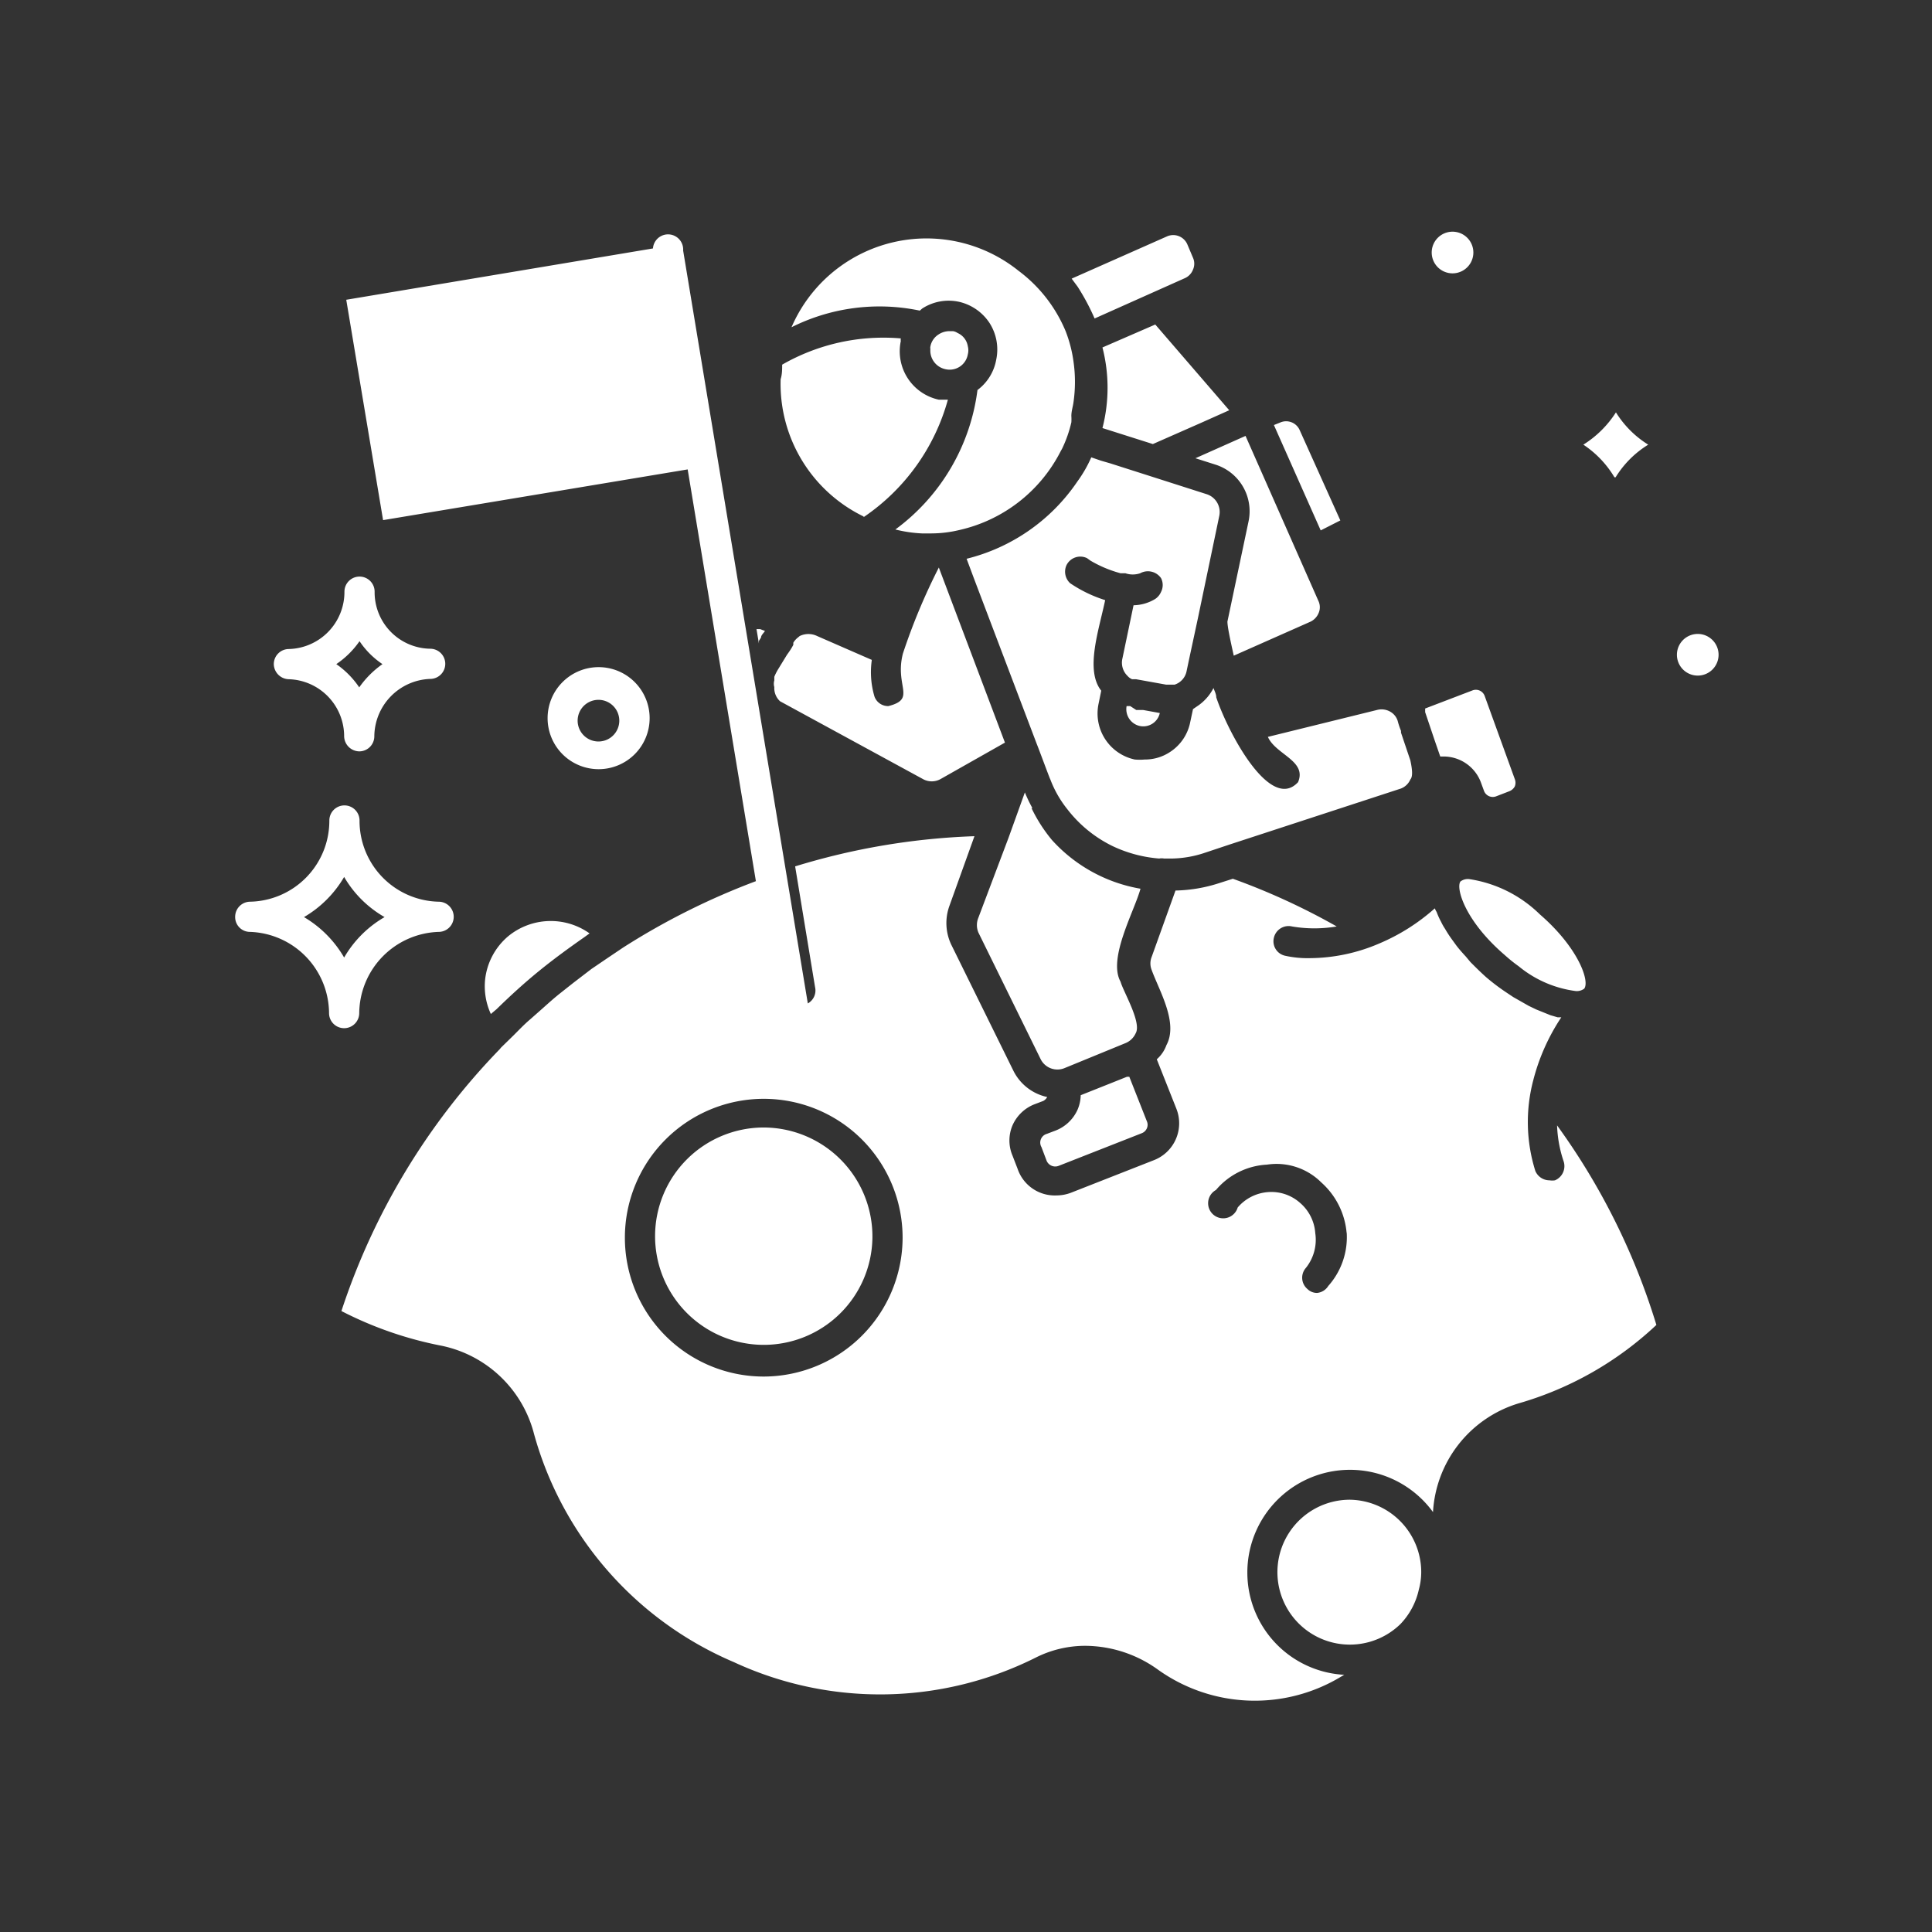 <svg xmlns="http://www.w3.org/2000/svg" viewBox="0 0 64 64" id="astronaut">
  <rect x="0" y="0" width="64" height="64" fill="#333333" stroke="none"/>
  <path fill="#ffffff" d="M37.64,23.52l.23,0,.55.1v0a.56.56,0,0,1-.66.43.57.57,0,0,1-.44-.66v0l.12,0Zm6.76-6.28-1.35-3A.49.49,0,0,0,42.4,14l-.2.08,1.55,3.49Zm-8.14-6.69,3-1.34a.51.51,0,0,0,.26-.28.48.48,0,0,0,0-.39l-.19-.45a.51.51,0,0,0-.67-.26l-3.16,1.4.2.27A7.47,7.47,0,0,1,36.26,10.55Zm4,4.84a1.62,1.62,0,0,1,1.1,1.88l-.7,3.32c0,.17.09.59.21,1.13l2.55-1.13a.55.55,0,0,0,.26-.28.48.48,0,0,0,0-.39l-2.42-5.48-1.66.74Zm-3.74-3.88a5.35,5.35,0,0,1,0,2.67l1.67.53,1.59-.7.94-.42-2.45-2.84Zm11,13,.19.55h.11a1.32,1.32,0,0,1,1.23.84l.11.3a.31.31,0,0,0,.4.18l.44-.17a.35.35,0,0,0,.18-.16.33.33,0,0,0,0-.24l-1-2.76a.31.31,0,0,0-.4-.18l-1.57.6,0,.12ZM34.5,38l.17.45a.31.31,0,0,0,.4.17l2.75-1.08a.3.3,0,0,0,.17-.16.29.29,0,0,0,0-.24l-.58-1.47-.08,0-.45.18h0l-1.08.43a1.28,1.28,0,0,1-.1.47,1.32,1.32,0,0,1-.73.7l-.29.11A.3.3,0,0,0,34.5,38ZM48.38,29.2c-.16.21.14,1.3,1.47,2.44a5,5,0,0,0,.46.37,3.72,3.72,0,0,0,1.89.82.41.41,0,0,0,.28-.08c.19-.26-.21-1.37-1.47-2.46a4.24,4.24,0,0,0-2.35-1.17A.41.41,0,0,0,48.38,29.2ZM30.47,10.29l.08-.07A1.61,1.61,0,0,1,31.78,10a1.65,1.65,0,0,1,1,.7A1.63,1.63,0,0,1,33,11.92a1.6,1.6,0,0,1-.62,1,6.8,6.8,0,0,1-2.72,4.62,4.45,4.45,0,0,0,.88.13h.32a4,4,0,0,0,.91-.11,5,5,0,0,0,3.36-2.6l.06-.11h0a4.17,4.17,0,0,0,.3-.86,1.6,1.6,0,0,0,0-.21c0-.16.05-.3.07-.45h0a4.73,4.73,0,0,0,0-1.36,4.41,4.41,0,0,0-.26-1,4.79,4.79,0,0,0-1.56-2,4.87,4.87,0,0,0-7.52,1.87A6.51,6.51,0,0,1,30.47,10.29ZM48.2,9.05a.69.69,0,0,0,0-1.37.69.69,0,1,0,0,1.37Zm-14,17.72a5,5,0,0,1-.25-.52l-.54,1.5-1,2.65a.64.64,0,0,0,0,.49l2.06,4.19a.62.62,0,0,0,.8.3l2-.82a.63.63,0,0,0,.35-.33c.21-.35-.41-1.38-.5-1.71-.43-.77.46-2.34.66-3.08a5.12,5.12,0,0,1-2.93-1.61h0A5.11,5.11,0,0,1,34.17,26.77ZM43,25.91c-.92,1-2.32-1.64-2.71-2.81,0-.12-.07-.23-.09-.31a1.6,1.6,0,0,1-.49.57l-.19.13-.09.42a1.53,1.53,0,0,1-.67,1,1.5,1.5,0,0,1-.84.25,1.84,1.84,0,0,1-.33,0,1.56,1.56,0,0,1-1.2-1.84l.09-.44a.1.1,0,0,1,0,0c-.54-.68-.08-2,.13-3a4.43,4.43,0,0,1-1.16-.56.52.52,0,0,1-.12-.6.51.51,0,0,1,.68-.23l.11.08a4,4,0,0,0,1,.42l.16,0a.76.76,0,0,0,.49,0,.53.53,0,0,1,.69.16.5.5,0,0,1,0,.46.53.53,0,0,1-.19.23,1.43,1.43,0,0,1-.72.21l-.37,1.77a.61.61,0,0,0,.17.57h0a.42.42,0,0,0,.15.11l.13,0h0l1,.18h.11l.17,0h0a.59.59,0,0,0,.4-.46l.08-.38.29-1.35.71-3.4a.62.62,0,0,0-.42-.72l-1.75-.56-1.44-.46-.31-.09-.32-.11a4.25,4.25,0,0,1-.46.8,6.24,6.24,0,0,1-3.67,2.56l.25.67,2.08,5.48h0a0,0,0,0,1,0,0c.07.17.43,1.15.44,1.15a3.63,3.63,0,0,0,.57,1,4.23,4.23,0,0,0,1.5,1.22h0a4.4,4.4,0,0,0,1.54.41.43.43,0,0,1,.16,0h.27a3.61,3.61,0,0,0,1.11-.2l.81-.27h0l5.6-1.83a.56.56,0,0,0,.37-.32c.09-.1.06-.35,0-.63h0l-.31-.92,0,0s0,0,0-.06a2.48,2.48,0,0,1-.11-.33h0a.53.53,0,0,0-.18-.26h0l0,0a.58.58,0,0,0-.51-.1L42,24.41C42.26,25,43.3,25.2,43,25.91Zm10.52-10.1a3.28,3.28,0,0,1,1.08-1.08,3.31,3.31,0,0,1-1.07-1.07,3.45,3.45,0,0,1-1.08,1.07A3.35,3.35,0,0,1,53.48,15.81ZM44.71,49.68a2.4,2.4,0,1,0,1.68,4.12l0,0A2.39,2.39,0,0,0,47,52.66a2.2,2.2,0,0,0,.08-.58A2.4,2.4,0,0,0,44.71,49.68ZM11.4,34.06a.5.5,0,0,1-.5-.5,2.71,2.71,0,0,0-2.62-2.69.49.49,0,0,1-.49-.5.5.5,0,0,1,.49-.5,2.68,2.68,0,0,0,2.63-2.69.5.5,0,0,1,.5-.5.5.5,0,0,1,.5.5,2.68,2.68,0,0,0,2.62,2.69.5.5,0,0,1,0,1,2.72,2.72,0,0,0-2.63,2.69A.5.5,0,0,1,11.4,34.06Zm0-2.34a3.66,3.66,0,0,1,1.34-1.34,3.64,3.64,0,0,1-1.34-1.33,3.69,3.69,0,0,1-1.33,1.33A3.71,3.71,0,0,1,11.4,31.72ZM9.07,22a.5.5,0,0,1,.49-.5,1.89,1.89,0,0,0,1.85-1.9.5.5,0,0,1,.5-.5.5.5,0,0,1,.5.5,1.87,1.87,0,0,0,1.84,1.89.5.5,0,0,1,0,1,1.92,1.92,0,0,0-1.85,1.9.5.5,0,0,1-.5.5.51.51,0,0,1-.5-.5,1.89,1.89,0,0,0-1.84-1.89A.51.51,0,0,1,9.07,22Zm2.07,0a2.93,2.93,0,0,1,.76.77,3.13,3.13,0,0,1,.77-.77,2.75,2.75,0,0,1-.76-.76A2.93,2.93,0,0,1,11.14,22ZM25.3,37.35A3.6,3.6,0,1,0,28.9,41,3.61,3.61,0,0,0,25.3,37.35Zm26.28-.07a22.36,22.36,0,0,1,3.29,6.61,11.16,11.16,0,0,1-4.57,2.6,4,4,0,0,0-2.83,3.6,3.4,3.4,0,0,0-6.15,2,3.39,3.39,0,0,0,3.21,3.39l-.24.14a5.52,5.52,0,0,1-5.93-.31,4.15,4.15,0,0,0-2.4-.79,3.64,3.64,0,0,0-1.65.39,11.51,11.51,0,0,1-10,.15,11.56,11.56,0,0,1-6.62-7.56,4,4,0,0,0-3.06-2.92,12.36,12.36,0,0,1-3.32-1.15,22.55,22.55,0,0,1,5.24-8.67l.05-.06.42-.41c.18-.18.35-.36.54-.52l.43-.38c.19-.17.38-.34.57-.49l.43-.34.6-.46.5-.34.55-.37a23.49,23.49,0,0,1,4.4-2.2L22.78,15.55,12.69,17.23l-1.22-7.3,10.16-1.7a.49.49,0,0,1,1,.07l4.13,24.94A.49.49,0,0,0,27,32.7l-.66-4a22.84,22.84,0,0,1,5.94-1l-.83,2.31a1.67,1.67,0,0,0,.06,1.28l2.06,4.18a1.63,1.63,0,0,0,1.12.87.33.33,0,0,1-.13.13l-.29.11a1.32,1.32,0,0,0-.73.7,1.28,1.28,0,0,0,0,1l.17.44A1.3,1.3,0,0,0,35,39.6a1.36,1.36,0,0,0,.48-.09l2.75-1.08a1.31,1.31,0,0,0,.74-1.7l-.65-1.64a1.13,1.13,0,0,0,.32-.47c.4-.74-.24-1.8-.49-2.49a.58.58,0,0,1,0-.43l.79-2.2a5,5,0,0,0,1.43-.24l.47-.15h0a22.24,22.24,0,0,1,3.44,1.58,4.39,4.39,0,0,1-1.48,0,.5.5,0,0,0-.6.37.49.49,0,0,0,.37.6,3.44,3.44,0,0,0,.82.08,5.9,5.9,0,0,0,2.31-.49h0a6.64,6.64,0,0,0,1.83-1.16.67.67,0,0,0,.06.12,2.41,2.41,0,0,0,.15.33,1.71,1.71,0,0,0,.13.23,4,4,0,0,0,.22.34l.16.22c.1.13.2.24.31.36l.15.18c.17.17.34.34.52.5a6.92,6.92,0,0,0,.69.52l.21.14.51.29.25.12.47.19.24.07.12,0a6.81,6.81,0,0,0-.93,2.09h0a5.42,5.42,0,0,0,.07,3,.51.51,0,0,0,.47.31.57.57,0,0,0,.18,0,.51.51,0,0,0,.28-.65A4.17,4.17,0,0,1,51.58,37.28ZM29.9,41a4.6,4.6,0,1,0-4.6,4.6A4.61,4.61,0,0,0,29.9,41Zm14.71-.14a2.53,2.53,0,0,0-.84-1.69,2.1,2.1,0,0,0-1.8-.59,2.37,2.37,0,0,0-1.69.84A.5.5,0,1,0,41,40a1.46,1.46,0,0,1,1-.51,1.43,1.43,0,0,1,1.07.36,1.45,1.45,0,0,1,.5,1A1.49,1.49,0,0,1,43.26,42a.49.49,0,0,0,.05.7.45.45,0,0,0,.32.13A.49.49,0,0,0,44,42.6,2.43,2.43,0,0,0,44.61,40.81ZM56.25,21a.69.69,0,1,0,.68.69A.69.69,0,0,0,56.25,21ZM16.07,32.45a2.2,2.2,0,0,0,.19,1.14l.19-.16c.45-.44.92-.87,1.4-1.26l0,0c.49-.4,1-.77,1.5-1.12l.18-.13a2.22,2.22,0,0,0-2.69.09A2.19,2.19,0,0,0,16.07,32.45Zm9.77-9.22,4.72,2.57a.6.6,0,0,0,.61,0l2.12-1.2L31.1,18.8a20.28,20.28,0,0,0-1.19,2.85c-.28,1.09.46,1.5-.48,1.74a.48.48,0,0,1-.46-.31,2.84,2.84,0,0,1-.09-1.22l-1.81-.79a.66.66,0,0,0-.58,0l-.06.05h0a.63.63,0,0,0-.15.17l0,.07q-.07.14-.21.33l-.3.49,0,0a1.79,1.79,0,0,0-.12.24l0,0s0,.09,0,.12a.39.39,0,0,0,0,.22A.59.59,0,0,0,25.84,23.23Zm-.7-2,0,0,.07-.11c0-.08.09-.15.13-.22l0,0-.16-.06h-.12l.08.48Zm3.47-4.1a6.92,6.92,0,0,0,2.79-3.89l-.3,0a1.64,1.64,0,0,1-1.26-1.94.32.32,0,0,1,0-.09,6.74,6.74,0,0,0-3.93.87c0,.16,0,.32-.05.48A4.88,4.88,0,0,0,28.61,17.11ZM18.14,23.79a1.69,1.69,0,1,1,1.69,1.69A1.69,1.69,0,0,1,18.14,23.79Zm1,0a.69.69,0,1,0,1.37,0,.69.69,0,0,0-1.37,0ZM32.06,11.47a.58.58,0,0,0-.34-.44.39.39,0,0,0-.15-.06l-.13,0a.66.66,0,0,0-.35.11.6.6,0,0,0-.27.4.19.19,0,0,0,0,.08.63.63,0,0,0,.5.67h0a.61.61,0,0,0,.74-.49A.53.53,0,0,0,32.06,11.47Z" class="color231f20 svgShape"></path>
</svg>
